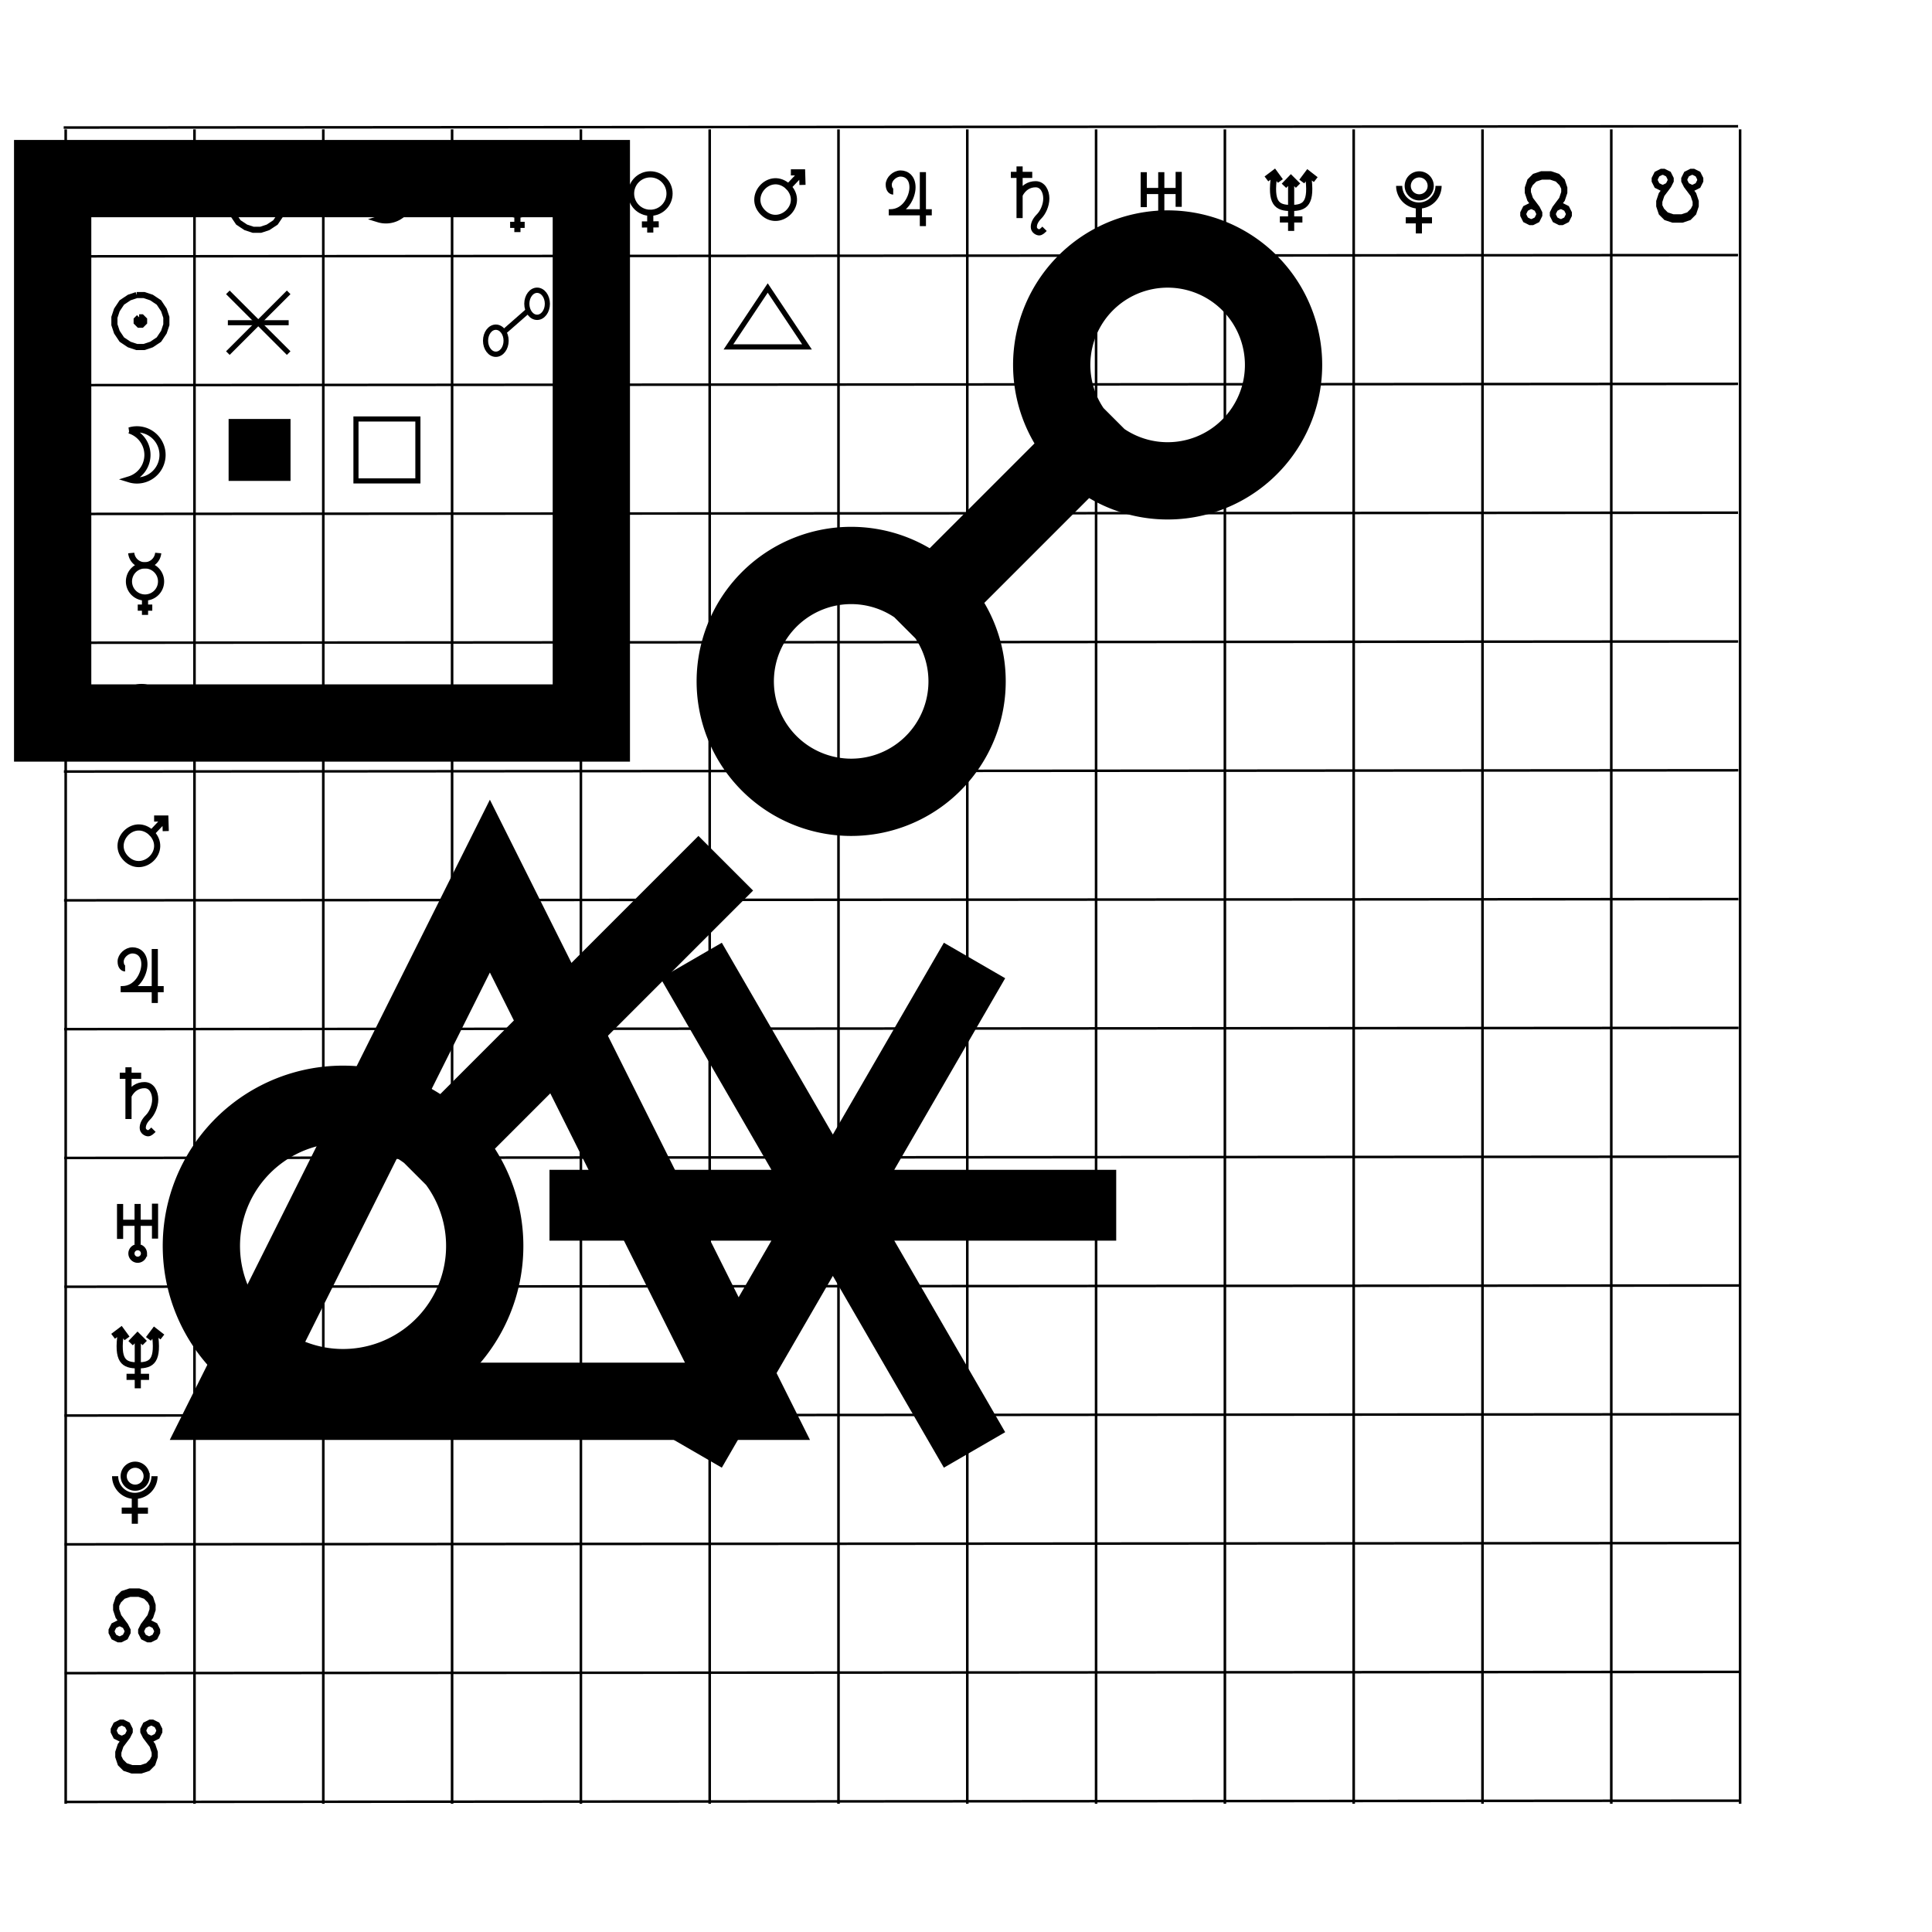 <?xml version="1.0" encoding="UTF-8" standalone="no"?>
<!-- Created with Inkscape (http://www.inkscape.org/) -->

<svg
   xmlns:dc="http://purl.org/dc/elements/1.1/"
   xmlns:cc="http://creativecommons.org/ns#"
   xmlns:rdf="http://www.w3.org/1999/02/22-rdf-syntax-ns#"
   xmlns:svg="http://www.w3.org/2000/svg"
   xmlns="http://www.w3.org/2000/svg"
   xmlns:sodipodi="http://sodipodi.sourceforge.net/DTD/sodipodi-0.dtd"
   xmlns:inkscape="http://www.inkscape.org/namespaces/inkscape"
   width="150mm"
   height="150mm"
   viewBox="0 0 150 150"
   version="1.1"
   id="svg4685"
   sodipodi:docname="rejilla2.svg"
   inkscape:version="0.92.4 (5da689c313, 2019-01-14)">
  <defs
     id="defs105" />
  <sodipodi:namedview
     pagecolor="#ffffff"
     bordercolor="#666666"
     borderopacity="1"
     objecttolerance="10"
     gridtolerance="10"
     guidetolerance="10"
     inkscape:pageopacity="0"
     inkscape:pageshadow="2"
     inkscape:window-width="1920"
     inkscape:window-height="1017"
     id="namedview103"
     showgrid="false"
     inkscape:zoom="2.3548227"
     inkscape:cx="-60.643378"
     inkscape:cy="317.04132"
     inkscape:window-x="-8"
     inkscape:window-y="-8"
     inkscape:window-maximized="1"
     inkscape:current-layer="layer3" />
  <g
     id="layer1"
     transform="translate(0,-147)"
     style="display:inline">
    <g
       id="g177"
       style="display:inline;stroke-width:0.2;stroke-miterlimit:4;stroke-dasharray:none"
       transform="translate(4.81,0.043)">
      <path
         id="path5310"
         d="m 0.226,286.859 130,-0.098 v 0"
         style="fill:none;stroke:#000000;stroke-width:0.196;stroke-linecap:butt;stroke-linejoin:miter;stroke-miterlimit:4;stroke-dasharray:none;stroke-opacity:1"
         inkscape:connector-curvature="0" />
      <path
         style="fill:none;stroke:#000000;stroke-width:0.196;stroke-linecap:butt;stroke-linejoin:miter;stroke-miterlimit:4;stroke-dasharray:none;stroke-opacity:1"
         d="m 0.134,186.859 130,-0.098 v 0"
         id="path5312"
         inkscape:connector-curvature="0" />
      <path
         id="path5314"
         d="m 0.143,196.859 130,-0.098 v 0"
         style="fill:none;stroke:#000000;stroke-width:0.196;stroke-linecap:butt;stroke-linejoin:miter;stroke-miterlimit:4;stroke-dasharray:none;stroke-opacity:1"
         inkscape:connector-curvature="0" />
      <path
         style="fill:none;stroke:#000000;stroke-width:0.196;stroke-linecap:butt;stroke-linejoin:miter;stroke-miterlimit:4;stroke-dasharray:none;stroke-opacity:1"
         d="m 0.152,206.859 130,-0.098 v 0"
         id="path5316"
         inkscape:connector-curvature="0" />
      <path
         id="path5318"
         d="m 0.161,216.859 130,-0.098 v 0"
         style="fill:none;stroke:#000000;stroke-width:0.196;stroke-linecap:butt;stroke-linejoin:miter;stroke-miterlimit:4;stroke-dasharray:none;stroke-opacity:1"
         inkscape:connector-curvature="0" />
      <path
         style="fill:none;stroke:#000000;stroke-width:0.196;stroke-linecap:butt;stroke-linejoin:miter;stroke-miterlimit:4;stroke-dasharray:none;stroke-opacity:1"
         d="m 0.171,226.859 130,-0.098 v 0"
         id="path5320"
         inkscape:connector-curvature="0" />
      <path
         id="path5322"
         d="m 0.18,236.859 130,-0.098 v 0"
         style="fill:none;stroke:#000000;stroke-width:0.196;stroke-linecap:butt;stroke-linejoin:miter;stroke-miterlimit:4;stroke-dasharray:none;stroke-opacity:1"
         inkscape:connector-curvature="0" />
      <path
         style="fill:none;stroke:#000000;stroke-width:0.196;stroke-linecap:butt;stroke-linejoin:miter;stroke-miterlimit:4;stroke-dasharray:none;stroke-opacity:1"
         d="m 0.189,246.859 130,-0.098 v 0"
         id="path5324"
         inkscape:connector-curvature="0" />
      <path
         id="path5326"
         d="M 0.198,256.859 130.198,256.761 v 0"
         style="fill:none;stroke:#000000;stroke-width:0.196;stroke-linecap:butt;stroke-linejoin:miter;stroke-miterlimit:4;stroke-dasharray:none;stroke-opacity:1"
         inkscape:connector-curvature="0" />
      <path
         style="fill:none;stroke:#000000;stroke-width:0.196;stroke-linecap:butt;stroke-linejoin:miter;stroke-miterlimit:4;stroke-dasharray:none;stroke-opacity:1"
         d="m 0.207,266.859 130,-0.098 v 0"
         id="path5328"
         inkscape:connector-curvature="0" />
      <path
         id="path5330"
         d="m 0.216,276.859 130,-0.098 v 0"
         style="fill:none;stroke:#000000;stroke-width:0.196;stroke-linecap:butt;stroke-linejoin:miter;stroke-miterlimit:4;stroke-dasharray:none;stroke-opacity:1"
         inkscape:connector-curvature="0" />
      <path
         id="path1034"
         d="m 0.134,176.859 130,-0.098 v 0"
         style="fill:none;stroke:#000000;stroke-width:0.196;stroke-linecap:butt;stroke-linejoin:miter;stroke-miterlimit:4;stroke-dasharray:none;stroke-opacity:1"
         inkscape:connector-curvature="0" />
      <path
         style="fill:none;stroke:#000000;stroke-width:0.196;stroke-linecap:butt;stroke-linejoin:miter;stroke-miterlimit:4;stroke-dasharray:none;stroke-opacity:1"
         d="M 0.134,166.859 130.134,166.761 v 0"
         id="path1036"
         inkscape:connector-curvature="0" />
      <path
         id="path1180"
         d="M 0.134,156.859 130.134,156.761 v 0"
         style="fill:none;stroke:#000000;stroke-width:0.196;stroke-linecap:butt;stroke-linejoin:miter;stroke-miterlimit:4;stroke-dasharray:none;stroke-opacity:1"
         inkscape:connector-curvature="0" />
      <path
         id="path4687"
         d="m 10.29,157 v 130 0"
         style="fill:none;stroke:#000000;stroke-width:0.2;stroke-linecap:butt;stroke-linejoin:miter;stroke-miterlimit:4;stroke-dasharray:none;stroke-opacity:1"
         inkscape:connector-curvature="0" />
      <path
         style="fill:none;stroke:#000000;stroke-width:0.2;stroke-linecap:butt;stroke-linejoin:miter;stroke-miterlimit:4;stroke-dasharray:none;stroke-opacity:1"
         d="m 20.29,157 v 130 0"
         id="path4689"
         inkscape:connector-curvature="0" />
      <path
         id="path5234"
         d="m 120.29,157 v 130 0"
         style="fill:none;stroke:#000000;stroke-width:0.2;stroke-linecap:butt;stroke-linejoin:miter;stroke-miterlimit:4;stroke-dasharray:none;stroke-opacity:1"
         inkscape:connector-curvature="0" />
      <path
         style="fill:none;stroke:#000000;stroke-width:0.2;stroke-linecap:butt;stroke-linejoin:miter;stroke-miterlimit:4;stroke-dasharray:none;stroke-opacity:1"
         d="m 110.29,157 v 130 0"
         id="path5236"
         inkscape:connector-curvature="0" />
      <path
         id="path5238"
         d="m 100.29,157 v 130 0"
         style="fill:none;stroke:#000000;stroke-width:0.2;stroke-linecap:butt;stroke-linejoin:miter;stroke-miterlimit:4;stroke-dasharray:none;stroke-opacity:1"
         inkscape:connector-curvature="0" />
      <path
         style="fill:none;stroke:#000000;stroke-width:0.2;stroke-linecap:butt;stroke-linejoin:miter;stroke-miterlimit:4;stroke-dasharray:none;stroke-opacity:1"
         d="m 90.29,157 v 130 0"
         id="path5240"
         inkscape:connector-curvature="0" />
      <path
         id="path5242"
         d="m 80.29,157 v 130 0"
         style="fill:none;stroke:#000000;stroke-width:0.2;stroke-linecap:butt;stroke-linejoin:miter;stroke-miterlimit:4;stroke-dasharray:none;stroke-opacity:1"
         inkscape:connector-curvature="0" />
      <path
         style="fill:none;stroke:#000000;stroke-width:0.2;stroke-linecap:butt;stroke-linejoin:miter;stroke-miterlimit:4;stroke-dasharray:none;stroke-opacity:1"
         d="m 70.29,157 v 130 0"
         id="path5244"
         inkscape:connector-curvature="0" />
      <path
         id="path5246"
         d="m 60.29,157 v 130 0"
         style="fill:none;stroke:#000000;stroke-width:0.2;stroke-linecap:butt;stroke-linejoin:miter;stroke-miterlimit:4;stroke-dasharray:none;stroke-opacity:1"
         inkscape:connector-curvature="0" />
      <path
         style="fill:none;stroke:#000000;stroke-width:0.2;stroke-linecap:butt;stroke-linejoin:miter;stroke-miterlimit:4;stroke-dasharray:none;stroke-opacity:1"
         d="m 50.29,157 v 130 0"
         id="path5248"
         inkscape:connector-curvature="0" />
      <path
         id="path5250"
         d="m 40.29,157 v 130 0"
         style="fill:none;stroke:#000000;stroke-width:0.2;stroke-linecap:butt;stroke-linejoin:miter;stroke-miterlimit:4;stroke-dasharray:none;stroke-opacity:1"
         inkscape:connector-curvature="0" />
      <path
         style="fill:none;stroke:#000000;stroke-width:0.2;stroke-linecap:butt;stroke-linejoin:miter;stroke-miterlimit:4;stroke-dasharray:none;stroke-opacity:1"
         d="m 30.29,157 v 130 0"
         id="path5252"
         inkscape:connector-curvature="0" />
      <path
         style="fill:none;stroke:#000000;stroke-width:0.2;stroke-linecap:butt;stroke-linejoin:miter;stroke-miterlimit:4;stroke-dasharray:none;stroke-opacity:1"
         d="m 0.29,157 v 130 0"
         id="path1122"
         inkscape:connector-curvature="0" />
      <path
         style="fill:none;stroke:#000000;stroke-width:0.2;stroke-linecap:butt;stroke-linejoin:miter;stroke-miterlimit:4;stroke-dasharray:none;stroke-opacity:1"
         d="m 130.29,157 v 130 0"
         id="path1195"
         inkscape:connector-curvature="0" />
    </g>
  </g>
  <g
     id="layer3"
     transform="translate(0,10)">
    <g
       id="g212"
       transform="matrix(0.892,0,0,0.891,4.711,4.652)"
       style="stroke-width:0.443;stroke-miterlimit:4;stroke-dasharray:none">
      <path
         id="path202"
         d="m 14.552,11.677 c 5.292,0 5.292,0 5.292,0 v 0"
         style="fill:none;stroke:#000000;stroke-width:0.443;stroke-linecap:butt;stroke-linejoin:miter;stroke-miterlimit:4;stroke-dasharray:none;stroke-opacity:1"
         inkscape:connector-curvature="0" />
      <path
         id="path204"
         d="M 14.552,9.031 C 19.844,14.323 19.844,14.323 19.844,14.323"
         style="fill:none;stroke:#000000;stroke-width:0.443;stroke-linecap:butt;stroke-linejoin:miter;stroke-miterlimit:4;stroke-dasharray:none;stroke-opacity:1"
         inkscape:connector-curvature="0" />
      <path
         id="path206"
         d="M 14.552,14.323 C 19.844,9.031 19.844,9.031 19.844,9.031"
         style="fill:none;stroke:#000000;stroke-width:0.443;stroke-linecap:butt;stroke-linejoin:miter;stroke-miterlimit:4;stroke-dasharray:none;stroke-opacity:1"
         inkscape:connector-curvature="0" />
    </g>
    <g
       id="g4678">
      <g
         style="stroke-width:0.412;stroke-miterlimit:4;stroke-dasharray:none"
         transform="matrix(0.967,0,0,1.001,1.341,2.011)"
         id="g1046">
        <ellipse
           style="opacity:1;fill:none;stroke:#000000;stroke-width:0.412;stroke-miterlimit:4;stroke-dasharray:none;stroke-opacity:1"
           id="path227"
           cx="38.423"
           cy="14.428"
           rx="0.825"
           ry="1.05" />
        <ellipse
           cy="11.563"
           cx="41.737"
           id="circle1034"
           style="opacity:1;fill:none;stroke:#000000;stroke-width:0.412;stroke-miterlimit:4;stroke-dasharray:none;stroke-opacity:1"
           rx="0.825"
           ry="1.05" />
        <path
           style="fill:none;stroke:#000000;stroke-width:0.412;stroke-linecap:butt;stroke-linejoin:miter;stroke-miterlimit:4;stroke-dasharray:none;stroke-opacity:1"
           d="M 39.064,13.755 C 41.008,12.109 41.008,12.109 41.008,12.109"
           id="path1039"
           inkscape:connector-curvature="0" />
      </g>
    </g>
    <path
       d="m 17.749,22.529 h 4.808 v 4.808 h -4.808 z"
       id=" "
       inkscape:connector-curvature="0" />
    <path
       style="fill:none;stroke:#000000;stroke-width:0.405;stroke-linecap:butt;stroke-linejoin:miter;stroke-miterlimit:4;stroke-dasharray:none;stroke-opacity:1"
       d="m 56.557,16.933 3.049,-4.573 3.049,4.573 z"
       id="path1054"
       inkscape:connector-curvature="0" />
    <path
       style="fill:none;stroke:#000000;stroke-width:0.397;stroke-linecap:butt;stroke-linejoin:miter;stroke-miterlimit:4;stroke-dasharray:none;stroke-opacity:1"
       d="m 27.637,22.529 h 4.808 v 4.808 h -4.808 z"
       id="path916"
       inkscape:connector-curvature="0" />
    <path
       style="opacity:1;fill:none;fill-opacity:1;fill-rule:nonzero;stroke:#000000;stroke-width:6;stroke-linecap:butt;stroke-linejoin:miter;stroke-miterlimit:4;stroke-dasharray:none;stroke-opacity:1"
       d="M 4.089,3.866 H 45.911 V 46.134 H 4.089 Z"
       id="rect33060"
       inkscape:connector-curvature="0" />
    <path
       id="sextile"
       d="m 86.662,83.572 h -44 m 11,-19 22,38 m 0,-38 -22,38"
       inkscape:connector-curvature="0"
       style="stroke:#000000;stroke-width:5.5" />
    <path
       id="trine"
       d="m 18.034,98.797 h 40 l -20,-40 z"
       inkscape:connector-curvature="0"
       style="fill:none;stroke:#000000;stroke-width:6" />
    <path
       id="conjuction"
       d="m 33.348,78.022 a 11,11 0 1 0 2,2 z m 1,1 22,-22"
       inkscape:connector-curvature="0"
       style="fill:none;stroke:#000000;stroke-width:6" />
    <path
       id="opposition"
       d="m 71.37,35.618 a 9,9 0 1 0 2,2 z m 1,1 12,-12 m 1,1 a 9,9 0 1 0 -2,-2 z"
       inkscape:connector-curvature="0"
       style="fill:none;stroke:#000000;stroke-width:6" />
  </g>
  <g
     id="Planetas"
     style="display:inline"
     transform="translate(9.778,19.797)">
    <g
       id="g4983"
       style="display:inline"
       transform="translate(4.81,0.043)">
      <g
         id="g147"
         transform="translate(0,0.415)">
        <g
           id="sol"
           style="overflow:hidden"
           transform="matrix(0.264,0,0,0.264,-167.657,-61.499)">
          <path
             id="path4929"
             d="m 620,243 -2.182,0.727 -2.182,1.455 -1.455,2.182 -0.727,2.182 v 2.182 l 0.727,2.182 1.455,2.182 2.182,1.455 2.182,0.727 h 2.182 l 2.182,-0.727 2.182,-1.455 1.455,-2.182 0.727,-2.182 v -2.182 L 628,247.364 626.545,245.182 624.364,243.727 622.182,243 H 620 m 0.727,6.545 L 620,250.273 V 251 l 0.727,0.727 h 0.727 L 622.182,251 v -0.727 l -0.727,-0.727 h -0.727 m 0,0.727 V 251 h 0.727 v -0.727 h -0.727"
             style="fill:none;stroke:#000000;stroke-width:1.8" />
        </g>
        <g
           transform="matrix(0.264,0,0,0.262,-158.608,-70.081)"
           style="overflow:hidden"
           id="g67">
          <path
             style="fill:none;stroke:#000000;stroke-width:1.8"
             d="m 620,243 -2.182,0.727 -2.182,1.455 -1.455,2.182 -0.727,2.182 v 2.182 l 0.727,2.182 1.455,2.182 2.182,1.455 2.182,0.727 h 2.182 l 2.182,-0.727 2.182,-1.455 1.455,-2.182 0.727,-2.182 v -2.182 L 628,247.364 626.545,245.182 624.364,243.727 622.182,243 H 620 m 0.727,6.545 L 620,250.273 V 251 l 0.727,0.727 h 0.727 L 622.182,251 v -0.727 l -0.727,-0.727 h -0.727 m 0,0.727 V 251 h 0.727 v -0.727 h -0.727"
             id="path65" />
        </g>
        <g
           transform="matrix(0.265,0,0,0.265,-176.526,-67.66)"
           style="overflow:hidden"
           id="g73">
          <path
             style="fill:none;stroke:#000000;stroke-width:1.8"
             d="m 649,305 a 7.497,7.497 0 0 1 0,14.327 A 7.497,7.497 0 1 0 649,305 Z"
             id="path71" />
        </g>
        <g
           transform="matrix(0.265,0,0,0.265,-174.024,-52.579)"
           style="overflow:hidden"
           id="g79">
          <path
             style="fill:none;stroke:#000000;stroke-width:1.8"
             d="m 642,300 h 4.26 m -2.13,-2.982 v 5.112 m 4.703,-9.798 a 4.703,4.703 0 0 1 -4.703,4.703 4.703,4.703 0 0 1 -4.703,-4.703 4.703,4.703 0 0 1 4.703,-4.703 4.703,4.703 0 0 1 4.703,4.703 z"
             id="path75" />
          <path
             style="fill:none;stroke:#000000;stroke-width:1.8"
             d="m 648,284 a 3.972,3.972 0 0 1 -3.955,3.591 3.972,3.972 0 0 1 -3.952,-3.594"
             id="path77" />
        </g>
        <g
           transform="matrix(0.265,0,0,0.265,-139.688,-7.027)"
           style="overflow:hidden"
           id="g83">
          <path
             style="fill:none;stroke:#000000;stroke-width:1.8"
             d="m 516,166 -4.938,0.04 m 2.449,2.365 v -5.79 c -3.11,-0.008 -5.625,-2.534 -5.62,-5.642 0.004,-3.108 2.527,-5.622 5.636,-5.622 3.109,0 5.631,2.514 5.636,5.622 0.004,3.108 -2.511,5.634 -5.62,5.642"
             id="path81" />
        </g>
        <g
           transform="matrix(0.265,0,0,0.265,-150.543,-3.652)"
           style="overflow:hidden"
           id="g87">
          <path
             style="fill:none;stroke:#000000;stroke-width:1.8"
             d="m 557,181 c -5.247,-4.151 -11.699,3.206 -7.019,7.886 4.681,4.68 12.037,-1.771 7.886,-7.019 z m 0,0 0.434,0.434 3.997,-4.217 m -3.24,-0.055 h 3.295 l 0.11,3.682"
             id="path85" />
        </g>
        <g
           transform="matrix(0.265,0,0,0.265,-138.7,-114.935)"
           style="overflow:hidden"
           id="g91">
          <path
             style="fill:none;stroke:#000000;stroke-width:1.8"
             d="m 505,641 c -0.435,0 -1.304,-0.406 -1.304,-2.029 0,-1.623 1.739,-3.246 3.478,-3.246 1.739,0 3.478,1.217 3.478,4.057 0,2.84 -2.174,7.303 -6.521,7.303 m 12.173,0 h -12.607 m 9.999,-11.766 v 15.823"
             id="path89" />
        </g>
        <g
           transform="matrix(0.265,0,0,0.265,-92.245,-109.566)"
           style="overflow:hidden"
           id="g95">
          <path
             style="fill:none;stroke:#000000;stroke-width:1.8"
             d="m 338,668 c -0.522,0.522 -1.044,1.044 -1.567,1.044 -0.522,0 -1.567,-0.522 -1.567,-1.567 0,-1.044 0.522,-2.089 1.567,-3.133 1.044,-1.044 2.089,-3.133 2.089,-5.222 0,-2.089 -1.044,-4.178 -3.133,-4.178 -1.976,0 -3.656,1.044 -4.7,3.133 m -2.555,-5.875 h 6.267 m -3.711,-2.481 v 15.144"
             id="path93" />
        </g>
        <g
           transform="matrix(0.265,0,0,0.265,-132.73,-97.704)"
           style="overflow:hidden"
           id="urano">
          <path
             style="fill:none;stroke:#000000;stroke-width:1.8"
             d="m 481,645 v 10.238 m 10.236,-10.328 v 10.238 m -10.266,-4.639 h 10.231 m -5.064,-5.515 v 11.95"
             id="path97" />
          <path
             style="fill:none;stroke:#000000;stroke-width:1.8"
             d="m 488,659.5 a 1.838,1.838 0 0 1 -1.838,1.838 1.838,1.838 0 0 1 -1.838,-1.838 1.838,1.838 0 0 1 1.838,-1.838 A 1.838,1.838 0 0 1 488,659.5 Z"
             id="path99" />
        </g>
        <g
           transform="matrix(0.265,0,0,0.265,-154.113,-75.833)"
           style="overflow:hidden"
           id="g105">
          <path
             style="fill:none;stroke:#000000;stroke-width:1.8"
             d="m 570,602 1.771,-2.363 2.319,1.804 m -14.443,-0.2 2.341,-1.774 1.741,2.386 m -1.8,-1.773 c -1.238,8.41 0.825,9.671 4.951,9.671 4.126,0 6.189,-1.261 4.951,-9.671 m -7.053,3.17 2.04,-2.126 2.086,2.079 m -5.324,9.912 h 6.601 m -3.301,-12.194 v 15.558"
             id="path103" />
        </g>
        <g
           transform="matrix(0.265,0,0,0.265,-86.597,-77.099)"
           style="overflow:hidden"
           id="g111">
          <path
             style="fill:none;stroke:#000000;stroke-width:1.8"
             d="m 317,647 a 5.768,5.768 0 0 1 -2.884,4.995 5.768,5.768 0 0 1 -5.768,0 A 5.768,5.768 0 0 1 305.465,647 m 5.768,13.939 v -8.171 m -3.845,4.326 h 7.69"
             id="path107" />
          <path
             style="fill:none;stroke:#000000;stroke-width:1.8"
             d="m 314.7,647 a 3.364,3.364 0 0 1 -3.364,3.364 A 3.364,3.364 0 0 1 307.971,647 3.364,3.364 0 0 1 311.336,643.636 3.364,3.364 0 0 1 314.7,647 Z"
             id="path109" />
        </g>
        <g
           transform="matrix(0.265,0,0,0.265,-63.427,51.899)"
           style="overflow:hidden"
           id="g115">
          <path
             style="fill:none;stroke:#000000;stroke-width:1.8"
             d="m 221,204 -1.333,-0.667 H 219 L 217.667,204 217,205.333 V 206 l 0.667,1.333 L 219,208 h 0.667 L 221,207.333 221.667,206 v -0.667 L 221,204 l -2,-2.667 -0.667,-2 V 198 L 219,196 l 1.333,-1.333 2,-0.667 H 225 l 2,0.667 L 228.333,196 229,198 v 1.333 l -0.667,2 -2,2.667 -0.667,1.333 V 206 l 0.667,1.333 1.333,0.667 h 0.667 l 1.333,-0.667 L 230.333,206 v -0.667 L 229.667,204 l -1.333,-0.667 h -0.667 L 226.333,204 m -8,-6 0.667,-1.333 1.333,-1.333 2,-0.667 H 225 l 2,0.667 1.333,1.333 L 229,198"
             id="path113" />
        </g>
        <g
           transform="matrix(0.265,0,0,0.265,-157.512,-43.124)"
           style="overflow:hidden"
           id="g119">
          <path
             style="fill:none;stroke:#000000;stroke-width:1.8"
             transform="rotate(180,582,595)"
             d="m 582,595 -1.333,-0.667 H 580 L 578.667,595 578,596.333 V 597 l 0.667,1.333 L 580,599 h 0.667 L 582,598.333 582.667,597 v -0.667 L 582,595 l -2,-2.667 -0.667,-2 V 589 L 580,587 l 1.333,-1.333 2,-0.667 H 586 l 2,0.667 L 589.333,587 590,589 v 1.333 l -0.667,2 -2,2.667 -0.667,1.333 V 597 l 0.667,1.333 1.333,0.667 h 0.667 l 1.333,-0.667 L 591.333,597 v -0.667 L 590.667,595 l -1.333,-0.667 h -0.667 L 587.333,595 m -8,-6 0.667,-1.333 1.333,-1.333 2,-0.667 H 586 l 2,0.667 1.333,1.333 L 590,589"
             id="path117" />
        </g>
        <g
           id="g3821"
           style="overflow:hidden"
           transform="matrix(0.265,0,0,0.265,-157.198,-87.854)">
          <path
             id="path3819"
             d="m 649,305 a 7.497,7.497 0 0 1 0,14.327 A 7.497,7.497 0 1 0 649,305 Z"
             style="fill:none;stroke:#000000;stroke-width:1.8" />
        </g>
        <g
           id="g3827"
           style="overflow:hidden"
           transform="matrix(0.265,0,0,0.265,-145.112,-82.298)">
          <path
             id="path3823"
             d="m 642,300 h 4.26 m -2.13,-2.982 v 5.112 m 4.703,-9.798 a 4.703,4.703 0 0 1 -4.703,4.703 4.703,4.703 0 0 1 -4.703,-4.703 4.703,4.703 0 0 1 4.703,-4.703 4.703,4.703 0 0 1 4.703,4.703 z"
             style="fill:none;stroke:#000000;stroke-width:1.8" />
          <path
             id="path3825"
             d="m 648,284 a 3.972,3.972 0 0 1 -3.955,3.591 3.972,3.972 0 0 1 -3.952,-3.594"
             style="fill:none;stroke:#000000;stroke-width:1.8" />
        </g>
        <g
           id="g3831"
           style="overflow:hidden"
           transform="matrix(0.265,0,0,0.265,-100.183,-46.827)">
          <path
             id="path3829"
             d="m 516,166 -4.938,0.04 m 2.449,2.365 v -5.79 c -3.11,-0.008 -5.625,-2.534 -5.62,-5.642 0.004,-3.108 2.527,-5.622 5.636,-5.622 3.109,0 5.631,2.514 5.636,5.622 0.004,3.108 -2.511,5.634 -5.62,5.642"
             style="fill:none;stroke:#000000;stroke-width:1.8" />
        </g>
        <g
           id="g3835"
           style="overflow:hidden"
           transform="matrix(0.265,0,0,0.265,-101.106,-53.822)">
          <path
             id="path3833"
             d="m 557,181 c -5.247,-4.151 -11.699,3.206 -7.019,7.886 4.681,4.68 12.037,-1.771 7.886,-7.019 z m 0,0 0.434,0.434 3.997,-4.217 m -3.24,-0.055 h 3.295 l 0.11,3.682"
             style="fill:none;stroke:#000000;stroke-width:1.8" />
        </g>
        <g
           id="g3839"
           style="overflow:hidden"
           transform="matrix(0.265,0,0,0.265,-79.065,-175.251)">
          <path
             id="path3837"
             d="m 505,641 c -0.435,0 -1.304,-0.406 -1.304,-2.029 0,-1.623 1.739,-3.246 3.478,-3.246 1.739,0 3.478,1.217 3.478,4.057 0,2.84 -2.174,7.303 -6.521,7.303 m 12.173,0 h -12.607 m 9.999,-11.766 v 15.823"
             style="fill:none;stroke:#000000;stroke-width:1.8" />
        </g>
        <g
           id="g3843"
           style="overflow:hidden"
           transform="matrix(0.265,0,0,0.265,-23.061,-179.511)">
          <path
             id="path3841"
             d="m 338,668 c -0.522,0.522 -1.044,1.044 -1.567,1.044 -0.522,0 -1.567,-0.522 -1.567,-1.567 0,-1.044 0.522,-2.089 1.567,-3.133 1.044,-1.044 2.089,-3.133 2.089,-5.222 0,-2.089 -1.044,-4.178 -3.133,-4.178 -1.976,0 -3.656,1.044 -4.7,3.133 m -2.555,-5.875 h 6.267 m -3.711,-2.481 v 15.144"
             style="fill:none;stroke:#000000;stroke-width:1.8" />
        </g>
        <g
           id="g3849"
           style="overflow:hidden"
           transform="matrix(0.265,0,0,0.265,-53.253,-177.811)">
          <path
             id="path3845"
             d="m 481,645 v 10.238 m 10.236,-10.328 v 10.238 m -10.266,-4.639 h 10.231 m -5.064,-5.515 v 11.95"
             style="fill:none;stroke:#000000;stroke-width:1.8" />
          <path
             id="path3847"
             d="m 488,659.5 a 1.838,1.838 0 0 1 -1.838,1.838 1.838,1.838 0 0 1 -1.838,-1.838 1.838,1.838 0 0 1 1.838,-1.838 A 1.838,1.838 0 0 1 488,659.5 Z"
             style="fill:none;stroke:#000000;stroke-width:1.8" />
        </g>
        <g
           id="g3853"
           style="overflow:hidden"
           transform="matrix(0.265,0,0,0.265,-64.568,-165.692)">
          <path
             id="path3851"
             d="m 570,602 1.771,-2.363 2.319,1.804 m -14.443,-0.2 2.341,-1.774 1.741,2.386 m -1.8,-1.773 c -1.238,8.41 0.825,9.671 4.951,9.671 4.126,0 6.189,-1.261 4.951,-9.671 m -7.053,3.17 2.04,-2.126 2.086,2.079 m -5.324,9.912 h 6.601 m -3.301,-12.194 v 15.558"
             style="fill:none;stroke:#000000;stroke-width:1.8" />
        </g>
        <g
           id="g3859"
           style="overflow:hidden"
           transform="matrix(0.265,0,0,0.265,13.096,-177.28)">
          <path
             id="path3855"
             d="m 317,647 a 5.768,5.768 0 0 1 -2.884,4.995 5.768,5.768 0 0 1 -5.768,0 A 5.768,5.768 0 0 1 305.465,647 m 5.768,13.939 v -8.171 m -3.845,4.326 h 7.69"
             style="fill:none;stroke:#000000;stroke-width:1.8" />
          <path
             id="path3857"
             d="m 314.7,647 a 3.364,3.364 0 0 1 -3.364,3.364 A 3.364,3.364 0 0 1 307.971,647 3.364,3.364 0 0 1 311.336,643.636 3.364,3.364 0 0 1 314.7,647 Z"
             style="fill:none;stroke:#000000;stroke-width:1.8" />
        </g>
        <g
           id="g3863"
           style="overflow:hidden"
           transform="matrix(0.265,0,0,0.265,46.177,-58.133)">
          <path
             id="path3861"
             d="m 221,204 -1.333,-0.667 H 219 L 217.667,204 217,205.333 V 206 l 0.667,1.333 L 219,208 h 0.667 L 221,207.333 221.667,206 v -0.667 L 221,204 l -2,-2.667 -0.667,-2 V 198 L 219,196 l 1.333,-1.333 2,-0.667 H 225 l 2,0.667 L 228.333,196 229,198 v 1.333 l -0.667,2 -2,2.667 -0.667,1.333 V 206 l 0.667,1.333 1.333,0.667 h 0.667 l 1.333,-0.667 L 230.333,206 v -0.667 L 229.667,204 l -1.333,-0.667 h -0.667 L 226.333,204 m -8,-6 0.667,-1.333 1.333,-1.333 2,-0.667 H 225 l 2,0.667 1.333,1.333 L 229,198"
             style="fill:none;stroke:#000000;stroke-width:1.8" />
        </g>
        <g
           id="g3867"
           style="overflow:hidden"
           transform="matrix(0.265,0,0,0.265,-37.872,-163.529)">
          <path
             id="path3865"
             d="m 582,595 -1.333,-0.667 H 580 L 578.667,595 578,596.333 V 597 l 0.667,1.333 L 580,599 h 0.667 L 582,598.333 582.667,597 v -0.667 L 582,595 l -2,-2.667 -0.667,-2 V 589 L 580,587 l 1.333,-1.333 2,-0.667 H 586 l 2,0.667 L 589.333,587 590,589 v 1.333 l -0.667,2 -2,2.667 -0.667,1.333 V 597 l 0.667,1.333 1.333,0.667 h 0.667 l 1.333,-0.667 L 591.333,597 v -0.667 L 590.667,595 l -1.333,-0.667 h -0.667 L 587.333,595 m -8,-6 0.667,-1.333 1.333,-1.333 2,-0.667 H 586 l 2,0.667 1.333,1.333 L 590,589"
             transform="rotate(180,582,595)"
             style="fill:none;stroke:#000000;stroke-width:1.8" />
        </g>
      </g>
    </g>
  </g>
</svg>
